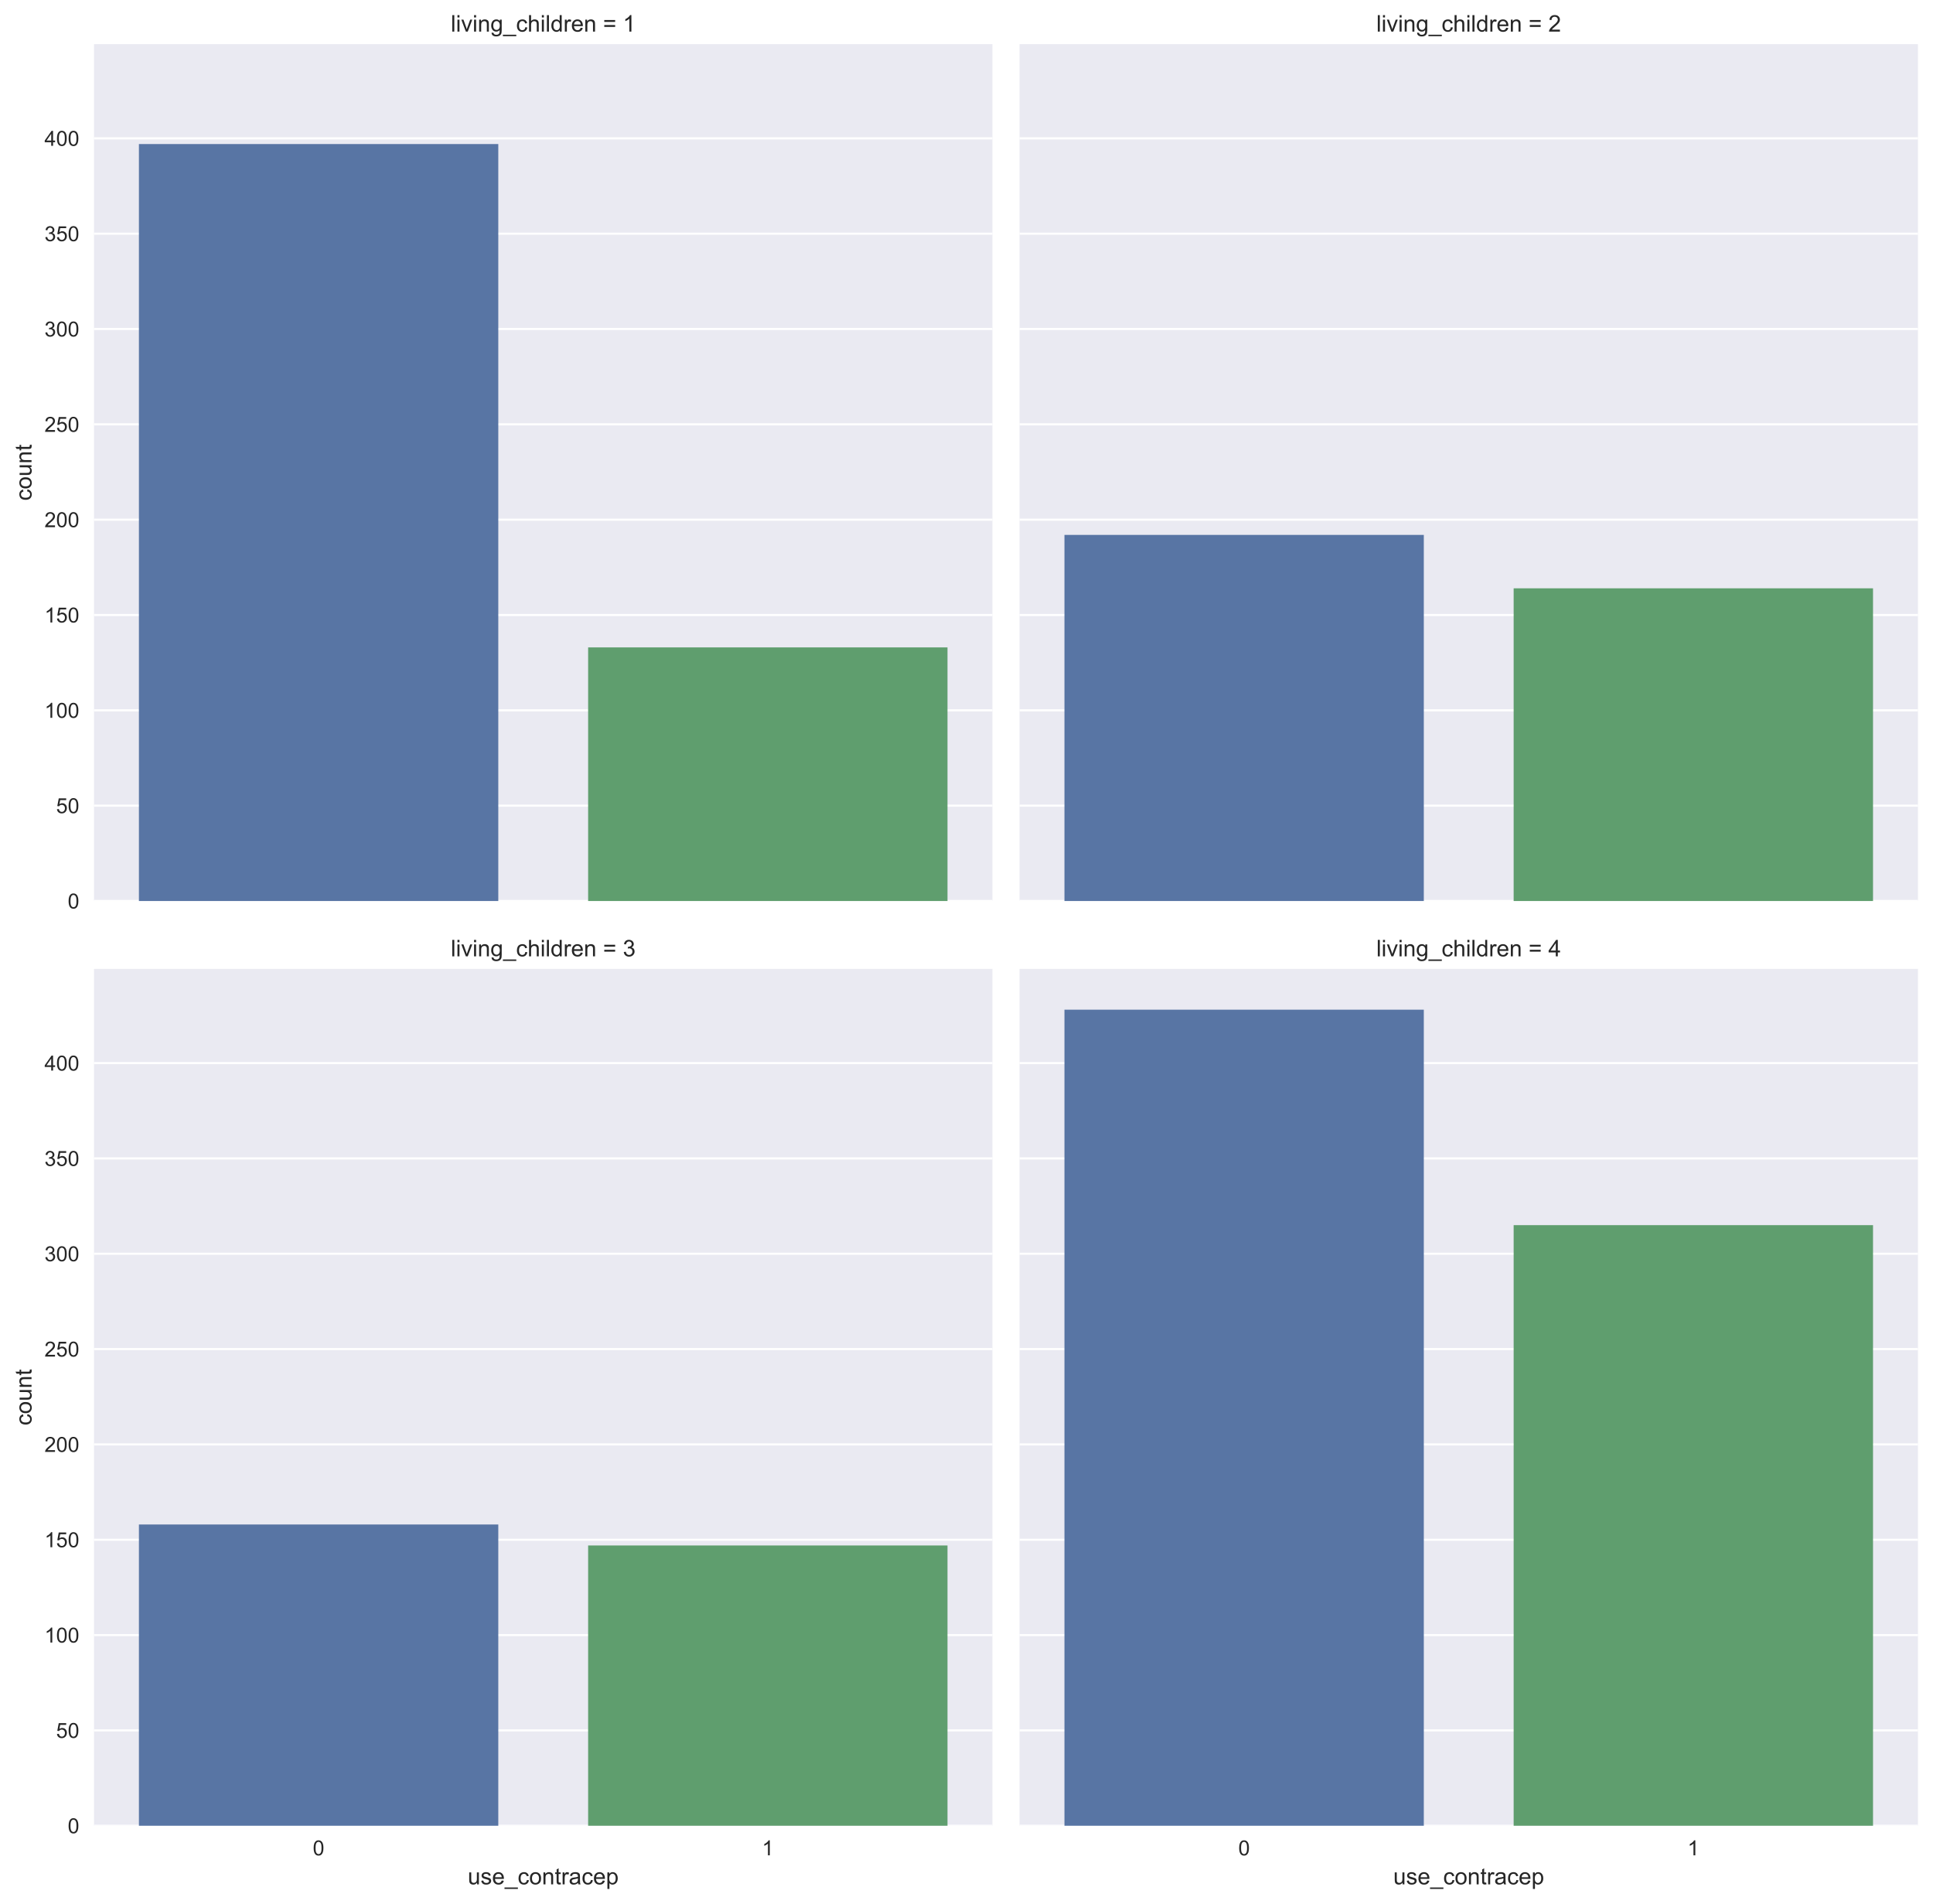 <?xml version="1.0" encoding="utf-8" standalone="no"?>
<!DOCTYPE svg PUBLIC "-//W3C//DTD SVG 1.1//EN"
  "http://www.w3.org/Graphics/SVG/1.1/DTD/svg11.dtd">
<!-- Created with matplotlib (http://matplotlib.org/) -->
<svg height="910.145pt" version="1.1" viewBox="0 0 924.198 910.145" width="924.198pt" xmlns="http://www.w3.org/2000/svg" xmlns:xlink="http://www.w3.org/1999/xlink">
 <defs>
  <style type="text/css">
*{stroke-linecap:butt;stroke-linejoin:round;}
  </style>
 </defs>
 <g id="figure_1">
  <g id="patch_1">
   <path d="M 0 910.145 
L 924.198 910.145 
L 924.198 0 
L 0 0 
z
" style="fill:#ffffff;"/>
  </g>
  <g id="axes_1">
   <g id="patch_2">
    <path d="M 44.943 430.693 
L 474.49 430.693 
L 474.49 21.106 
L 44.943 21.106 
z
" style="fill:#eaeaf2;"/>
   </g>
   <g id="matplotlib.axis_1">
    <g id="xtick_1">
     <g id="line2d_1"/>
    </g>
    <g id="xtick_2">
     <g id="line2d_2"/>
    </g>
   </g>
   <g id="matplotlib.axis_2">
    <g id="ytick_1">
     <g id="line2d_3">
      <path clip-path="url(#p814181c1e2)" d="M 44.943 430.693 
L 474.49 430.693 
" style="fill:none;stroke:#ffffff;stroke-linecap:round;"/>
     </g>
     <g id="line2d_4"/>
     <g id="text_1">
      <!-- 0 -->
      <defs>
       <path d="M 4.156 35.297 
Q 4.156 48 6.766 55.734 
Q 9.375 63.484 14.516 67.672 
Q 19.672 71.875 27.484 71.875 
Q 33.25 71.875 37.594 69.547 
Q 41.938 67.234 44.766 62.859 
Q 47.609 58.5 49.219 52.219 
Q 50.828 45.953 50.828 35.297 
Q 50.828 22.703 48.234 14.969 
Q 45.656 7.234 40.5 3 
Q 35.359 -1.219 27.484 -1.219 
Q 17.141 -1.219 11.234 6.203 
Q 4.156 15.141 4.156 35.297 
z
M 13.188 35.297 
Q 13.188 17.672 17.312 11.828 
Q 21.438 6 27.484 6 
Q 33.547 6 37.672 11.859 
Q 41.797 17.719 41.797 35.297 
Q 41.797 52.984 37.672 58.781 
Q 33.547 64.594 27.391 64.594 
Q 21.344 64.594 17.719 59.469 
Q 13.188 52.938 13.188 35.297 
z
" id="ArialMT-30"/>
      </defs>
      <g style="fill:#262626;" transform="translate(32.382 434.272)scale(0.1 -0.1)">
       <use xlink:href="#ArialMT-30"/>
      </g>
     </g>
    </g>
    <g id="ytick_2">
     <g id="line2d_5">
      <path clip-path="url(#p814181c1e2)" d="M 44.943 385.122 
L 474.49 385.122 
" style="fill:none;stroke:#ffffff;stroke-linecap:round;"/>
     </g>
     <g id="line2d_6"/>
     <g id="text_2">
      <!-- 50 -->
      <defs>
       <path d="M 4.156 18.75 
L 13.375 19.531 
Q 14.406 12.797 18.141 9.391 
Q 21.875 6 27.156 6 
Q 33.5 6 37.891 10.781 
Q 42.281 15.578 42.281 23.484 
Q 42.281 31 38.062 35.344 
Q 33.844 39.703 27 39.703 
Q 22.75 39.703 19.328 37.766 
Q 15.922 35.844 13.969 32.766 
L 5.719 33.844 
L 12.641 70.609 
L 48.25 70.609 
L 48.25 62.203 
L 19.672 62.203 
L 15.828 42.969 
Q 22.266 47.469 29.344 47.469 
Q 38.719 47.469 45.156 40.969 
Q 51.609 34.469 51.609 24.266 
Q 51.609 14.547 45.953 7.469 
Q 39.062 -1.219 27.156 -1.219 
Q 17.391 -1.219 11.203 4.25 
Q 5.031 9.719 4.156 18.75 
z
" id="ArialMT-35"/>
      </defs>
      <g style="fill:#262626;" transform="translate(26.821 388.701)scale(0.1 -0.1)">
       <use xlink:href="#ArialMT-35"/>
       <use x="55.615" xlink:href="#ArialMT-30"/>
      </g>
     </g>
    </g>
    <g id="ytick_3">
     <g id="line2d_7">
      <path clip-path="url(#p814181c1e2)" d="M 44.943 339.552 
L 474.49 339.552 
" style="fill:none;stroke:#ffffff;stroke-linecap:round;"/>
     </g>
     <g id="line2d_8"/>
     <g id="text_3">
      <!-- 100 -->
      <defs>
       <path d="M 37.25 0 
L 28.469 0 
L 28.469 56 
Q 25.297 52.984 20.141 49.953 
Q 14.984 46.922 10.891 45.406 
L 10.891 53.906 
Q 18.266 57.375 23.781 62.297 
Q 29.297 67.234 31.594 71.875 
L 37.25 71.875 
z
" id="ArialMT-31"/>
      </defs>
      <g style="fill:#262626;" transform="translate(21.26 343.131)scale(0.1 -0.1)">
       <use xlink:href="#ArialMT-31"/>
       <use x="55.615" xlink:href="#ArialMT-30"/>
       <use x="111.23" xlink:href="#ArialMT-30"/>
      </g>
     </g>
    </g>
    <g id="ytick_4">
     <g id="line2d_9">
      <path clip-path="url(#p814181c1e2)" d="M 44.943 293.982 
L 474.49 293.982 
" style="fill:none;stroke:#ffffff;stroke-linecap:round;"/>
     </g>
     <g id="line2d_10"/>
     <g id="text_4">
      <!-- 150 -->
      <g style="fill:#262626;" transform="translate(21.26 297.561)scale(0.1 -0.1)">
       <use xlink:href="#ArialMT-31"/>
       <use x="55.615" xlink:href="#ArialMT-35"/>
       <use x="111.23" xlink:href="#ArialMT-30"/>
      </g>
     </g>
    </g>
    <g id="ytick_5">
     <g id="line2d_11">
      <path clip-path="url(#p814181c1e2)" d="M 44.943 248.411 
L 474.49 248.411 
" style="fill:none;stroke:#ffffff;stroke-linecap:round;"/>
     </g>
     <g id="line2d_12"/>
     <g id="text_5">
      <!-- 200 -->
      <defs>
       <path d="M 50.344 8.453 
L 50.344 0 
L 3.031 0 
Q 2.938 3.172 4.047 6.109 
Q 5.859 10.938 9.828 15.625 
Q 13.812 20.312 21.344 26.469 
Q 33.016 36.031 37.109 41.625 
Q 41.219 47.219 41.219 52.203 
Q 41.219 57.422 37.469 61 
Q 33.734 64.594 27.734 64.594 
Q 21.391 64.594 17.578 60.781 
Q 13.766 56.984 13.719 50.25 
L 4.688 51.172 
Q 5.609 61.281 11.656 66.578 
Q 17.719 71.875 27.938 71.875 
Q 38.234 71.875 44.234 66.156 
Q 50.25 60.453 50.25 52 
Q 50.25 47.703 48.484 43.547 
Q 46.734 39.406 42.656 34.812 
Q 38.578 30.219 29.109 22.219 
Q 21.188 15.578 18.938 13.203 
Q 16.703 10.844 15.234 8.453 
z
" id="ArialMT-32"/>
      </defs>
      <g style="fill:#262626;" transform="translate(21.26 251.99)scale(0.1 -0.1)">
       <use xlink:href="#ArialMT-32"/>
       <use x="55.615" xlink:href="#ArialMT-30"/>
       <use x="111.23" xlink:href="#ArialMT-30"/>
      </g>
     </g>
    </g>
    <g id="ytick_6">
     <g id="line2d_13">
      <path clip-path="url(#p814181c1e2)" d="M 44.943 202.841 
L 474.49 202.841 
" style="fill:none;stroke:#ffffff;stroke-linecap:round;"/>
     </g>
     <g id="line2d_14"/>
     <g id="text_6">
      <!-- 250 -->
      <g style="fill:#262626;" transform="translate(21.26 206.42)scale(0.1 -0.1)">
       <use xlink:href="#ArialMT-32"/>
       <use x="55.615" xlink:href="#ArialMT-35"/>
       <use x="111.23" xlink:href="#ArialMT-30"/>
      </g>
     </g>
    </g>
    <g id="ytick_7">
     <g id="line2d_15">
      <path clip-path="url(#p814181c1e2)" d="M 44.943 157.271 
L 474.49 157.271 
" style="fill:none;stroke:#ffffff;stroke-linecap:round;"/>
     </g>
     <g id="line2d_16"/>
     <g id="text_7">
      <!-- 300 -->
      <defs>
       <path d="M 4.203 18.891 
L 12.984 20.062 
Q 14.5 12.594 18.141 9.297 
Q 21.781 6 27 6 
Q 33.203 6 37.469 10.297 
Q 41.75 14.594 41.75 20.953 
Q 41.75 27 37.797 30.922 
Q 33.844 34.859 27.734 34.859 
Q 25.25 34.859 21.531 33.891 
L 22.516 41.609 
Q 23.391 41.5 23.922 41.5 
Q 29.547 41.5 34.031 44.422 
Q 38.531 47.359 38.531 53.469 
Q 38.531 58.297 35.25 61.469 
Q 31.984 64.656 26.812 64.656 
Q 21.688 64.656 18.266 61.422 
Q 14.844 58.203 13.875 51.766 
L 5.078 53.328 
Q 6.688 62.156 12.391 67.016 
Q 18.109 71.875 26.609 71.875 
Q 32.469 71.875 37.391 69.359 
Q 42.328 66.844 44.938 62.5 
Q 47.562 58.156 47.562 53.266 
Q 47.562 48.641 45.062 44.828 
Q 42.578 41.016 37.703 38.766 
Q 44.047 37.312 47.562 32.688 
Q 51.078 28.078 51.078 21.141 
Q 51.078 11.766 44.234 5.25 
Q 37.406 -1.266 26.953 -1.266 
Q 17.531 -1.266 11.297 4.344 
Q 5.078 9.969 4.203 18.891 
z
" id="ArialMT-33"/>
      </defs>
      <g style="fill:#262626;" transform="translate(21.26 160.849)scale(0.1 -0.1)">
       <use xlink:href="#ArialMT-33"/>
       <use x="55.615" xlink:href="#ArialMT-30"/>
       <use x="111.23" xlink:href="#ArialMT-30"/>
      </g>
     </g>
    </g>
    <g id="ytick_8">
     <g id="line2d_17">
      <path clip-path="url(#p814181c1e2)" d="M 44.943 111.7 
L 474.49 111.7 
" style="fill:none;stroke:#ffffff;stroke-linecap:round;"/>
     </g>
     <g id="line2d_18"/>
     <g id="text_8">
      <!-- 350 -->
      <g style="fill:#262626;" transform="translate(21.26 115.279)scale(0.1 -0.1)">
       <use xlink:href="#ArialMT-33"/>
       <use x="55.615" xlink:href="#ArialMT-35"/>
       <use x="111.23" xlink:href="#ArialMT-30"/>
      </g>
     </g>
    </g>
    <g id="ytick_9">
     <g id="line2d_19">
      <path clip-path="url(#p814181c1e2)" d="M 44.943 66.13 
L 474.49 66.13 
" style="fill:none;stroke:#ffffff;stroke-linecap:round;"/>
     </g>
     <g id="line2d_20"/>
     <g id="text_9">
      <!-- 400 -->
      <defs>
       <path d="M 32.328 0 
L 32.328 17.141 
L 1.266 17.141 
L 1.266 25.203 
L 33.938 71.578 
L 41.109 71.578 
L 41.109 25.203 
L 50.781 25.203 
L 50.781 17.141 
L 41.109 17.141 
L 41.109 0 
z
M 32.328 25.203 
L 32.328 57.469 
L 9.906 25.203 
z
" id="ArialMT-34"/>
      </defs>
      <g style="fill:#262626;" transform="translate(21.26 69.709)scale(0.1 -0.1)">
       <use xlink:href="#ArialMT-34"/>
       <use x="55.615" xlink:href="#ArialMT-30"/>
       <use x="111.23" xlink:href="#ArialMT-30"/>
      </g>
     </g>
    </g>
    <g id="text_10">
     <!-- count -->
     <defs>
      <path d="M 40.438 19 
L 49.078 17.875 
Q 47.656 8.938 41.812 3.875 
Q 35.984 -1.172 27.484 -1.172 
Q 16.844 -1.172 10.375 5.781 
Q 3.906 12.75 3.906 25.734 
Q 3.906 34.125 6.688 40.422 
Q 9.469 46.734 15.156 49.875 
Q 20.844 53.031 27.547 53.031 
Q 35.984 53.031 41.359 48.75 
Q 46.734 44.484 48.25 36.625 
L 39.703 35.297 
Q 38.484 40.531 35.375 43.156 
Q 32.281 45.797 27.875 45.797 
Q 21.234 45.797 17.078 41.031 
Q 12.938 36.281 12.938 25.984 
Q 12.938 15.531 16.938 10.797 
Q 20.953 6.062 27.391 6.062 
Q 32.562 6.062 36.031 9.234 
Q 39.5 12.406 40.438 19 
z
" id="ArialMT-63"/>
      <path d="M 3.328 25.922 
Q 3.328 40.328 11.328 47.266 
Q 18.016 53.031 27.641 53.031 
Q 38.328 53.031 45.109 46.016 
Q 51.906 39.016 51.906 26.656 
Q 51.906 16.656 48.906 10.906 
Q 45.906 5.172 40.156 2 
Q 34.422 -1.172 27.641 -1.172 
Q 16.75 -1.172 10.031 5.812 
Q 3.328 12.797 3.328 25.922 
z
M 12.359 25.922 
Q 12.359 15.969 16.703 11.016 
Q 21.047 6.062 27.641 6.062 
Q 34.188 6.062 38.531 11.031 
Q 42.875 16.016 42.875 26.219 
Q 42.875 35.844 38.5 40.797 
Q 34.125 45.75 27.641 45.75 
Q 21.047 45.75 16.703 40.812 
Q 12.359 35.891 12.359 25.922 
z
" id="ArialMT-6f"/>
      <path d="M 40.578 0 
L 40.578 7.625 
Q 34.516 -1.172 24.125 -1.172 
Q 19.531 -1.172 15.547 0.578 
Q 11.578 2.344 9.641 5 
Q 7.719 7.672 6.938 11.531 
Q 6.391 14.109 6.391 19.734 
L 6.391 51.859 
L 15.188 51.859 
L 15.188 23.094 
Q 15.188 16.219 15.719 13.812 
Q 16.547 10.359 19.234 8.375 
Q 21.922 6.391 25.875 6.391 
Q 29.828 6.391 33.297 8.422 
Q 36.766 10.453 38.203 13.938 
Q 39.656 17.438 39.656 24.078 
L 39.656 51.859 
L 48.438 51.859 
L 48.438 0 
z
" id="ArialMT-75"/>
      <path d="M 6.594 0 
L 6.594 51.859 
L 14.5 51.859 
L 14.5 44.484 
Q 20.219 53.031 31 53.031 
Q 35.688 53.031 39.625 51.344 
Q 43.562 49.656 45.516 46.922 
Q 47.469 44.188 48.25 40.438 
Q 48.734 37.984 48.734 31.891 
L 48.734 0 
L 39.938 0 
L 39.938 31.547 
Q 39.938 36.922 38.906 39.578 
Q 37.891 42.234 35.281 43.812 
Q 32.672 45.406 29.156 45.406 
Q 23.531 45.406 19.453 41.844 
Q 15.375 38.281 15.375 28.328 
L 15.375 0 
z
" id="ArialMT-6e"/>
      <path d="M 25.781 7.859 
L 27.047 0.094 
Q 23.344 -0.688 20.406 -0.688 
Q 15.625 -0.688 12.984 0.828 
Q 10.359 2.344 9.281 4.812 
Q 8.203 7.281 8.203 15.188 
L 8.203 45.016 
L 1.766 45.016 
L 1.766 51.859 
L 8.203 51.859 
L 8.203 64.703 
L 16.938 69.969 
L 16.938 51.859 
L 25.781 51.859 
L 25.781 45.016 
L 16.938 45.016 
L 16.938 14.703 
Q 16.938 10.938 17.406 9.859 
Q 17.875 8.797 18.922 8.156 
Q 19.969 7.516 21.922 7.516 
Q 23.391 7.516 25.781 7.859 
z
" id="ArialMT-74"/>
     </defs>
     <g style="fill:#262626;" transform="translate(15.074 239.353)rotate(-90)scale(0.11 -0.11)">
      <use xlink:href="#ArialMT-63"/>
      <use x="50" xlink:href="#ArialMT-6f"/>
      <use x="105.615" xlink:href="#ArialMT-75"/>
      <use x="161.23" xlink:href="#ArialMT-6e"/>
      <use x="216.846" xlink:href="#ArialMT-74"/>
     </g>
    </g>
   </g>
   <g id="patch_3">
    <path clip-path="url(#p814181c1e2)" d="M 66.42 430.693 
L 238.239 430.693 
L 238.239 68.864 
L 66.42 68.864 
z
" style="fill:#5875a4;"/>
   </g>
   <g id="patch_4">
    <path clip-path="url(#p814181c1e2)" d="M 281.194 430.693 
L 453.013 430.693 
L 453.013 309.476 
L 281.194 309.476 
z
" style="fill:#5f9e6e;"/>
   </g>
   <g id="patch_5">
    <path d="M 44.943 430.693 
L 44.943 21.106 
" style="fill:none;"/>
   </g>
   <g id="patch_6">
    <path d="M 44.943 430.693 
L 474.49 430.693 
" style="fill:none;"/>
   </g>
   <g id="text_11">
    <!-- living_children = 1 -->
    <defs>
     <path d="M 6.391 0 
L 6.391 71.578 
L 15.188 71.578 
L 15.188 0 
z
" id="ArialMT-6c"/>
     <path d="M 6.641 61.469 
L 6.641 71.578 
L 15.438 71.578 
L 15.438 61.469 
z
M 6.641 0 
L 6.641 51.859 
L 15.438 51.859 
L 15.438 0 
z
" id="ArialMT-69"/>
     <path d="M 21 0 
L 1.266 51.859 
L 10.547 51.859 
L 21.688 20.797 
Q 23.484 15.766 25 10.359 
Q 26.172 14.453 28.266 20.219 
L 39.797 51.859 
L 48.828 51.859 
L 29.203 0 
z
" id="ArialMT-76"/>
     <path d="M 4.984 -4.297 
L 13.531 -5.562 
Q 14.062 -9.516 16.5 -11.328 
Q 19.781 -13.766 25.438 -13.766 
Q 31.547 -13.766 34.859 -11.328 
Q 38.188 -8.891 39.359 -4.5 
Q 40.047 -1.812 39.984 6.781 
Q 34.234 0 25.641 0 
Q 14.938 0 9.078 7.719 
Q 3.219 15.438 3.219 26.219 
Q 3.219 33.641 5.906 39.906 
Q 8.594 46.188 13.688 49.609 
Q 18.797 53.031 25.688 53.031 
Q 34.859 53.031 40.828 45.609 
L 40.828 51.859 
L 48.922 51.859 
L 48.922 7.031 
Q 48.922 -5.078 46.453 -10.125 
Q 44 -15.188 38.641 -18.109 
Q 33.297 -21.047 25.484 -21.047 
Q 16.219 -21.047 10.5 -16.875 
Q 4.781 -12.703 4.984 -4.297 
z
M 12.25 26.859 
Q 12.25 16.656 16.297 11.969 
Q 20.359 7.281 26.469 7.281 
Q 32.516 7.281 36.609 11.938 
Q 40.719 16.609 40.719 26.562 
Q 40.719 36.078 36.5 40.906 
Q 32.281 45.75 26.312 45.75 
Q 20.453 45.75 16.344 40.984 
Q 12.25 36.234 12.25 26.859 
z
" id="ArialMT-67"/>
     <path d="M -1.516 -19.875 
L -1.516 -13.531 
L 56.734 -13.531 
L 56.734 -19.875 
z
" id="ArialMT-5f"/>
     <path d="M 6.594 0 
L 6.594 71.578 
L 15.375 71.578 
L 15.375 45.906 
Q 21.531 53.031 30.906 53.031 
Q 36.672 53.031 40.922 50.75 
Q 45.172 48.484 47 44.484 
Q 48.828 40.484 48.828 32.859 
L 48.828 0 
L 40.047 0 
L 40.047 32.859 
Q 40.047 39.453 37.188 42.453 
Q 34.328 45.453 29.109 45.453 
Q 25.203 45.453 21.75 43.422 
Q 18.312 41.406 16.844 37.938 
Q 15.375 34.469 15.375 28.375 
L 15.375 0 
z
" id="ArialMT-68"/>
     <path d="M 40.234 0 
L 40.234 6.547 
Q 35.297 -1.172 25.734 -1.172 
Q 19.531 -1.172 14.328 2.25 
Q 9.125 5.672 6.266 11.797 
Q 3.422 17.922 3.422 25.875 
Q 3.422 33.641 6 39.969 
Q 8.594 46.297 13.766 49.656 
Q 18.953 53.031 25.344 53.031 
Q 30.031 53.031 33.688 51.047 
Q 37.359 49.078 39.656 45.906 
L 39.656 71.578 
L 48.391 71.578 
L 48.391 0 
z
M 12.453 25.875 
Q 12.453 15.922 16.641 10.984 
Q 20.844 6.062 26.562 6.062 
Q 32.328 6.062 36.344 10.766 
Q 40.375 15.484 40.375 25.141 
Q 40.375 35.797 36.266 40.766 
Q 32.172 45.75 26.172 45.75 
Q 20.312 45.75 16.375 40.969 
Q 12.453 36.188 12.453 25.875 
z
" id="ArialMT-64"/>
     <path d="M 6.5 0 
L 6.5 51.859 
L 14.406 51.859 
L 14.406 44 
Q 17.438 49.516 20 51.266 
Q 22.562 53.031 25.641 53.031 
Q 30.078 53.031 34.672 50.203 
L 31.641 42.047 
Q 28.422 43.953 25.203 43.953 
Q 22.312 43.953 20.016 42.219 
Q 17.719 40.484 16.75 37.406 
Q 15.281 32.719 15.281 27.156 
L 15.281 0 
z
" id="ArialMT-72"/>
     <path d="M 42.094 16.703 
L 51.172 15.578 
Q 49.031 7.625 43.219 3.219 
Q 37.406 -1.172 28.375 -1.172 
Q 17 -1.172 10.328 5.828 
Q 3.656 12.844 3.656 25.484 
Q 3.656 38.578 10.391 45.797 
Q 17.141 53.031 27.875 53.031 
Q 38.281 53.031 44.875 45.953 
Q 51.469 38.875 51.469 26.031 
Q 51.469 25.25 51.422 23.688 
L 12.75 23.688 
Q 13.234 15.141 17.578 10.594 
Q 21.922 6.062 28.422 6.062 
Q 33.25 6.062 36.672 8.594 
Q 40.094 11.141 42.094 16.703 
z
M 13.234 30.906 
L 42.188 30.906 
Q 41.609 37.453 38.875 40.719 
Q 34.672 45.797 27.984 45.797 
Q 21.922 45.797 17.797 41.75 
Q 13.672 37.703 13.234 30.906 
z
" id="ArialMT-65"/>
     <path id="ArialMT-20"/>
     <path d="M 52.828 42.094 
L 5.562 42.094 
L 5.562 50.297 
L 52.828 50.297 
z
M 52.828 20.359 
L 5.562 20.359 
L 5.562 28.562 
L 52.828 28.562 
z
" id="ArialMT-3d"/>
    </defs>
    <g style="fill:#262626;" transform="translate(215.539 15.106)scale(0.11 -0.11)">
     <use xlink:href="#ArialMT-6c"/>
     <use x="22.217" xlink:href="#ArialMT-69"/>
     <use x="44.434" xlink:href="#ArialMT-76"/>
     <use x="94.434" xlink:href="#ArialMT-69"/>
     <use x="116.65" xlink:href="#ArialMT-6e"/>
     <use x="172.266" xlink:href="#ArialMT-67"/>
     <use x="227.881" xlink:href="#ArialMT-5f"/>
     <use x="283.496" xlink:href="#ArialMT-63"/>
     <use x="333.496" xlink:href="#ArialMT-68"/>
     <use x="389.111" xlink:href="#ArialMT-69"/>
     <use x="411.328" xlink:href="#ArialMT-6c"/>
     <use x="433.545" xlink:href="#ArialMT-64"/>
     <use x="489.16" xlink:href="#ArialMT-72"/>
     <use x="522.461" xlink:href="#ArialMT-65"/>
     <use x="578.076" xlink:href="#ArialMT-6e"/>
     <use x="633.691" xlink:href="#ArialMT-20"/>
     <use x="661.475" xlink:href="#ArialMT-3d"/>
     <use x="719.873" xlink:href="#ArialMT-20"/>
     <use x="747.656" xlink:href="#ArialMT-31"/>
    </g>
   </g>
  </g>
  <g id="axes_2">
   <g id="patch_7">
    <path d="M 487.45 430.693 
L 916.998 430.693 
L 916.998 21.106 
L 487.45 21.106 
z
" style="fill:#eaeaf2;"/>
   </g>
   <g id="matplotlib.axis_3">
    <g id="xtick_3">
     <g id="line2d_21"/>
    </g>
    <g id="xtick_4">
     <g id="line2d_22"/>
    </g>
   </g>
   <g id="matplotlib.axis_4">
    <g id="ytick_10">
     <g id="line2d_23">
      <path clip-path="url(#p6ac61d897b)" d="M 487.45 430.693 
L 916.998 430.693 
" style="fill:none;stroke:#ffffff;stroke-linecap:round;"/>
     </g>
     <g id="line2d_24"/>
    </g>
    <g id="ytick_11">
     <g id="line2d_25">
      <path clip-path="url(#p6ac61d897b)" d="M 487.45 385.122 
L 916.998 385.122 
" style="fill:none;stroke:#ffffff;stroke-linecap:round;"/>
     </g>
     <g id="line2d_26"/>
    </g>
    <g id="ytick_12">
     <g id="line2d_27">
      <path clip-path="url(#p6ac61d897b)" d="M 487.45 339.552 
L 916.998 339.552 
" style="fill:none;stroke:#ffffff;stroke-linecap:round;"/>
     </g>
     <g id="line2d_28"/>
    </g>
    <g id="ytick_13">
     <g id="line2d_29">
      <path clip-path="url(#p6ac61d897b)" d="M 487.45 293.982 
L 916.998 293.982 
" style="fill:none;stroke:#ffffff;stroke-linecap:round;"/>
     </g>
     <g id="line2d_30"/>
    </g>
    <g id="ytick_14">
     <g id="line2d_31">
      <path clip-path="url(#p6ac61d897b)" d="M 487.45 248.411 
L 916.998 248.411 
" style="fill:none;stroke:#ffffff;stroke-linecap:round;"/>
     </g>
     <g id="line2d_32"/>
    </g>
    <g id="ytick_15">
     <g id="line2d_33">
      <path clip-path="url(#p6ac61d897b)" d="M 487.45 202.841 
L 916.998 202.841 
" style="fill:none;stroke:#ffffff;stroke-linecap:round;"/>
     </g>
     <g id="line2d_34"/>
    </g>
    <g id="ytick_16">
     <g id="line2d_35">
      <path clip-path="url(#p6ac61d897b)" d="M 487.45 157.271 
L 916.998 157.271 
" style="fill:none;stroke:#ffffff;stroke-linecap:round;"/>
     </g>
     <g id="line2d_36"/>
    </g>
    <g id="ytick_17">
     <g id="line2d_37">
      <path clip-path="url(#p6ac61d897b)" d="M 487.45 111.7 
L 916.998 111.7 
" style="fill:none;stroke:#ffffff;stroke-linecap:round;"/>
     </g>
     <g id="line2d_38"/>
    </g>
    <g id="ytick_18">
     <g id="line2d_39">
      <path clip-path="url(#p6ac61d897b)" d="M 487.45 66.13 
L 916.998 66.13 
" style="fill:none;stroke:#ffffff;stroke-linecap:round;"/>
     </g>
     <g id="line2d_40"/>
    </g>
   </g>
   <g id="patch_8">
    <path clip-path="url(#p6ac61d897b)" d="M 508.928 430.693 
L 680.747 430.693 
L 680.747 255.703 
L 508.928 255.703 
z
" style="fill:#5875a4;"/>
   </g>
   <g id="patch_9">
    <path clip-path="url(#p6ac61d897b)" d="M 723.701 430.693 
L 895.52 430.693 
L 895.52 281.222 
L 723.701 281.222 
z
" style="fill:#5f9e6e;"/>
   </g>
   <g id="patch_10">
    <path d="M 487.45 430.693 
L 487.45 21.106 
" style="fill:none;"/>
   </g>
   <g id="patch_11">
    <path d="M 487.45 430.693 
L 916.998 430.693 
" style="fill:none;"/>
   </g>
   <g id="text_12">
    <!-- living_children = 2 -->
    <g style="fill:#262626;" transform="translate(658.046 15.106)scale(0.11 -0.11)">
     <use xlink:href="#ArialMT-6c"/>
     <use x="22.217" xlink:href="#ArialMT-69"/>
     <use x="44.434" xlink:href="#ArialMT-76"/>
     <use x="94.434" xlink:href="#ArialMT-69"/>
     <use x="116.65" xlink:href="#ArialMT-6e"/>
     <use x="172.266" xlink:href="#ArialMT-67"/>
     <use x="227.881" xlink:href="#ArialMT-5f"/>
     <use x="283.496" xlink:href="#ArialMT-63"/>
     <use x="333.496" xlink:href="#ArialMT-68"/>
     <use x="389.111" xlink:href="#ArialMT-69"/>
     <use x="411.328" xlink:href="#ArialMT-6c"/>
     <use x="433.545" xlink:href="#ArialMT-64"/>
     <use x="489.16" xlink:href="#ArialMT-72"/>
     <use x="522.461" xlink:href="#ArialMT-65"/>
     <use x="578.076" xlink:href="#ArialMT-6e"/>
     <use x="633.691" xlink:href="#ArialMT-20"/>
     <use x="661.475" xlink:href="#ArialMT-3d"/>
     <use x="719.873" xlink:href="#ArialMT-20"/>
     <use x="747.656" xlink:href="#ArialMT-32"/>
    </g>
   </g>
  </g>
  <g id="axes_3">
   <g id="patch_12">
    <path d="M 44.943 872.739 
L 474.49 872.739 
L 474.49 463.153 
L 44.943 463.153 
z
" style="fill:#eaeaf2;"/>
   </g>
   <g id="matplotlib.axis_5">
    <g id="xtick_5">
     <g id="line2d_41"/>
     <g id="text_13">
      <!-- 0 -->
      <g style="fill:#262626;" transform="translate(149.549 886.897)scale(0.1 -0.1)">
       <use xlink:href="#ArialMT-30"/>
      </g>
     </g>
    </g>
    <g id="xtick_6">
     <g id="line2d_42"/>
     <g id="text_14">
      <!-- 1 -->
      <g style="fill:#262626;" transform="translate(364.323 886.897)scale(0.1 -0.1)">
       <use xlink:href="#ArialMT-31"/>
      </g>
     </g>
    </g>
    <g id="text_15">
     <!-- use_contracep -->
     <defs>
      <path d="M 3.078 15.484 
L 11.766 16.844 
Q 12.5 11.625 15.844 8.844 
Q 19.188 6.062 25.203 6.062 
Q 31.25 6.062 34.172 8.516 
Q 37.109 10.984 37.109 14.312 
Q 37.109 17.281 34.516 19 
Q 32.719 20.172 25.531 21.969 
Q 15.875 24.422 12.141 26.203 
Q 8.406 27.984 6.469 31.125 
Q 4.547 34.281 4.547 38.094 
Q 4.547 41.547 6.125 44.5 
Q 7.719 47.469 10.453 49.422 
Q 12.5 50.922 16.031 51.969 
Q 19.578 53.031 23.641 53.031 
Q 29.734 53.031 34.344 51.266 
Q 38.969 49.516 41.156 46.5 
Q 43.359 43.5 44.188 38.484 
L 35.594 37.312 
Q 35.016 41.312 32.203 43.547 
Q 29.391 45.797 24.266 45.797 
Q 18.219 45.797 15.625 43.797 
Q 13.031 41.797 13.031 39.109 
Q 13.031 37.406 14.109 36.031 
Q 15.188 34.625 17.484 33.688 
Q 18.797 33.203 25.25 31.453 
Q 34.578 28.953 38.25 27.359 
Q 41.938 25.781 44.031 22.75 
Q 46.141 19.734 46.141 15.234 
Q 46.141 10.844 43.578 6.953 
Q 41.016 3.078 36.172 0.953 
Q 31.344 -1.172 25.25 -1.172 
Q 15.141 -1.172 9.844 3.031 
Q 4.547 7.234 3.078 15.484 
z
" id="ArialMT-73"/>
      <path d="M 40.438 6.391 
Q 35.547 2.25 31.031 0.531 
Q 26.516 -1.172 21.344 -1.172 
Q 12.797 -1.172 8.203 3 
Q 3.609 7.172 3.609 13.672 
Q 3.609 17.484 5.344 20.625 
Q 7.078 23.781 9.891 25.688 
Q 12.703 27.594 16.219 28.562 
Q 18.797 29.25 24.031 29.891 
Q 34.672 31.156 39.703 32.906 
Q 39.75 34.719 39.75 35.203 
Q 39.75 40.578 37.25 42.781 
Q 33.891 45.75 27.25 45.75 
Q 21.047 45.75 18.094 43.578 
Q 15.141 41.406 13.719 35.891 
L 5.125 37.062 
Q 6.297 42.578 8.984 45.969 
Q 11.672 49.359 16.75 51.188 
Q 21.828 53.031 28.516 53.031 
Q 35.156 53.031 39.297 51.469 
Q 43.453 49.906 45.406 47.531 
Q 47.359 45.172 48.141 41.547 
Q 48.578 39.312 48.578 33.453 
L 48.578 21.734 
Q 48.578 9.469 49.141 6.219 
Q 49.703 2.984 51.375 0 
L 42.188 0 
Q 40.828 2.734 40.438 6.391 
z
M 39.703 26.031 
Q 34.906 24.078 25.344 22.703 
Q 19.922 21.922 17.672 20.938 
Q 15.438 19.969 14.203 18.094 
Q 12.984 16.219 12.984 13.922 
Q 12.984 10.406 15.641 8.062 
Q 18.312 5.719 23.438 5.719 
Q 28.516 5.719 32.469 7.938 
Q 36.422 10.156 38.281 14.016 
Q 39.703 17 39.703 22.797 
z
" id="ArialMT-61"/>
      <path d="M 6.594 -19.875 
L 6.594 51.859 
L 14.594 51.859 
L 14.594 45.125 
Q 17.438 49.078 21 51.047 
Q 24.562 53.031 29.641 53.031 
Q 36.281 53.031 41.359 49.609 
Q 46.438 46.188 49.016 39.953 
Q 51.609 33.734 51.609 26.312 
Q 51.609 18.359 48.75 11.984 
Q 45.906 5.609 40.453 2.219 
Q 35.016 -1.172 29 -1.172 
Q 24.609 -1.172 21.109 0.688 
Q 17.625 2.547 15.375 5.375 
L 15.375 -19.875 
z
M 14.547 25.641 
Q 14.547 15.625 18.594 10.844 
Q 22.656 6.062 28.422 6.062 
Q 34.281 6.062 38.453 11.016 
Q 42.625 15.969 42.625 26.375 
Q 42.625 36.281 38.547 41.203 
Q 34.469 46.141 28.812 46.141 
Q 23.188 46.141 18.859 40.891 
Q 14.547 35.641 14.547 25.641 
z
" id="ArialMT-70"/>
     </defs>
     <g style="fill:#262626;" transform="translate(223.639 900.758)scale(0.11 -0.11)">
      <use xlink:href="#ArialMT-75"/>
      <use x="55.615" xlink:href="#ArialMT-73"/>
      <use x="105.615" xlink:href="#ArialMT-65"/>
      <use x="161.23" xlink:href="#ArialMT-5f"/>
      <use x="216.846" xlink:href="#ArialMT-63"/>
      <use x="266.846" xlink:href="#ArialMT-6f"/>
      <use x="322.461" xlink:href="#ArialMT-6e"/>
      <use x="378.076" xlink:href="#ArialMT-74"/>
      <use x="405.859" xlink:href="#ArialMT-72"/>
      <use x="439.16" xlink:href="#ArialMT-61"/>
      <use x="494.775" xlink:href="#ArialMT-63"/>
      <use x="544.775" xlink:href="#ArialMT-65"/>
      <use x="600.391" xlink:href="#ArialMT-70"/>
     </g>
    </g>
   </g>
   <g id="matplotlib.axis_6">
    <g id="ytick_19">
     <g id="line2d_43">
      <path clip-path="url(#pf1d803441c)" d="M 44.943 872.739 
L 474.49 872.739 
" style="fill:none;stroke:#ffffff;stroke-linecap:round;"/>
     </g>
     <g id="line2d_44"/>
     <g id="text_16">
      <!-- 0 -->
      <g style="fill:#262626;" transform="translate(32.382 876.318)scale(0.1 -0.1)">
       <use xlink:href="#ArialMT-30"/>
      </g>
     </g>
    </g>
    <g id="ytick_20">
     <g id="line2d_45">
      <path clip-path="url(#pf1d803441c)" d="M 44.943 827.169 
L 474.49 827.169 
" style="fill:none;stroke:#ffffff;stroke-linecap:round;"/>
     </g>
     <g id="line2d_46"/>
     <g id="text_17">
      <!-- 50 -->
      <g style="fill:#262626;" transform="translate(26.821 830.748)scale(0.1 -0.1)">
       <use xlink:href="#ArialMT-35"/>
       <use x="55.615" xlink:href="#ArialMT-30"/>
      </g>
     </g>
    </g>
    <g id="ytick_21">
     <g id="line2d_47">
      <path clip-path="url(#pf1d803441c)" d="M 44.943 781.599 
L 474.49 781.599 
" style="fill:none;stroke:#ffffff;stroke-linecap:round;"/>
     </g>
     <g id="line2d_48"/>
     <g id="text_18">
      <!-- 100 -->
      <g style="fill:#262626;" transform="translate(21.26 785.178)scale(0.1 -0.1)">
       <use xlink:href="#ArialMT-31"/>
       <use x="55.615" xlink:href="#ArialMT-30"/>
       <use x="111.23" xlink:href="#ArialMT-30"/>
      </g>
     </g>
    </g>
    <g id="ytick_22">
     <g id="line2d_49">
      <path clip-path="url(#pf1d803441c)" d="M 44.943 736.028 
L 474.49 736.028 
" style="fill:none;stroke:#ffffff;stroke-linecap:round;"/>
     </g>
     <g id="line2d_50"/>
     <g id="text_19">
      <!-- 150 -->
      <g style="fill:#262626;" transform="translate(21.26 739.607)scale(0.1 -0.1)">
       <use xlink:href="#ArialMT-31"/>
       <use x="55.615" xlink:href="#ArialMT-35"/>
       <use x="111.23" xlink:href="#ArialMT-30"/>
      </g>
     </g>
    </g>
    <g id="ytick_23">
     <g id="line2d_51">
      <path clip-path="url(#pf1d803441c)" d="M 44.943 690.458 
L 474.49 690.458 
" style="fill:none;stroke:#ffffff;stroke-linecap:round;"/>
     </g>
     <g id="line2d_52"/>
     <g id="text_20">
      <!-- 200 -->
      <g style="fill:#262626;" transform="translate(21.26 694.037)scale(0.1 -0.1)">
       <use xlink:href="#ArialMT-32"/>
       <use x="55.615" xlink:href="#ArialMT-30"/>
       <use x="111.23" xlink:href="#ArialMT-30"/>
      </g>
     </g>
    </g>
    <g id="ytick_24">
     <g id="line2d_53">
      <path clip-path="url(#pf1d803441c)" d="M 44.943 644.887 
L 474.49 644.887 
" style="fill:none;stroke:#ffffff;stroke-linecap:round;"/>
     </g>
     <g id="line2d_54"/>
     <g id="text_21">
      <!-- 250 -->
      <g style="fill:#262626;" transform="translate(21.26 648.466)scale(0.1 -0.1)">
       <use xlink:href="#ArialMT-32"/>
       <use x="55.615" xlink:href="#ArialMT-35"/>
       <use x="111.23" xlink:href="#ArialMT-30"/>
      </g>
     </g>
    </g>
    <g id="ytick_25">
     <g id="line2d_55">
      <path clip-path="url(#pf1d803441c)" d="M 44.943 599.317 
L 474.49 599.317 
" style="fill:none;stroke:#ffffff;stroke-linecap:round;"/>
     </g>
     <g id="line2d_56"/>
     <g id="text_22">
      <!-- 300 -->
      <g style="fill:#262626;" transform="translate(21.26 602.896)scale(0.1 -0.1)">
       <use xlink:href="#ArialMT-33"/>
       <use x="55.615" xlink:href="#ArialMT-30"/>
       <use x="111.23" xlink:href="#ArialMT-30"/>
      </g>
     </g>
    </g>
    <g id="ytick_26">
     <g id="line2d_57">
      <path clip-path="url(#pf1d803441c)" d="M 44.943 553.747 
L 474.49 553.747 
" style="fill:none;stroke:#ffffff;stroke-linecap:round;"/>
     </g>
     <g id="line2d_58"/>
     <g id="text_23">
      <!-- 350 -->
      <g style="fill:#262626;" transform="translate(21.26 557.326)scale(0.1 -0.1)">
       <use xlink:href="#ArialMT-33"/>
       <use x="55.615" xlink:href="#ArialMT-35"/>
       <use x="111.23" xlink:href="#ArialMT-30"/>
      </g>
     </g>
    </g>
    <g id="ytick_27">
     <g id="line2d_59">
      <path clip-path="url(#pf1d803441c)" d="M 44.943 508.176 
L 474.49 508.176 
" style="fill:none;stroke:#ffffff;stroke-linecap:round;"/>
     </g>
     <g id="line2d_60"/>
     <g id="text_24">
      <!-- 400 -->
      <g style="fill:#262626;" transform="translate(21.26 511.755)scale(0.1 -0.1)">
       <use xlink:href="#ArialMT-34"/>
       <use x="55.615" xlink:href="#ArialMT-30"/>
       <use x="111.23" xlink:href="#ArialMT-30"/>
      </g>
     </g>
    </g>
    <g id="text_25">
     <!-- count -->
     <g style="fill:#262626;" transform="translate(15.074 681.4)rotate(-90)scale(0.11 -0.11)">
      <use xlink:href="#ArialMT-63"/>
      <use x="50" xlink:href="#ArialMT-6f"/>
      <use x="105.615" xlink:href="#ArialMT-75"/>
      <use x="161.23" xlink:href="#ArialMT-6e"/>
      <use x="216.846" xlink:href="#ArialMT-74"/>
     </g>
    </g>
   </g>
   <g id="patch_13">
    <path clip-path="url(#pf1d803441c)" d="M 66.42 872.739 
L 238.239 872.739 
L 238.239 728.737 
L 66.42 728.737 
z
" style="fill:#5875a4;"/>
   </g>
   <g id="patch_14">
    <path clip-path="url(#pf1d803441c)" d="M 281.194 872.739 
L 453.013 872.739 
L 453.013 738.762 
L 281.194 738.762 
z
" style="fill:#5f9e6e;"/>
   </g>
   <g id="patch_15">
    <path d="M 44.943 872.739 
L 44.943 463.153 
" style="fill:none;"/>
   </g>
   <g id="patch_16">
    <path d="M 44.943 872.739 
L 474.49 872.739 
" style="fill:none;"/>
   </g>
   <g id="text_26">
    <!-- living_children = 3 -->
    <g style="fill:#262626;" transform="translate(215.539 457.153)scale(0.11 -0.11)">
     <use xlink:href="#ArialMT-6c"/>
     <use x="22.217" xlink:href="#ArialMT-69"/>
     <use x="44.434" xlink:href="#ArialMT-76"/>
     <use x="94.434" xlink:href="#ArialMT-69"/>
     <use x="116.65" xlink:href="#ArialMT-6e"/>
     <use x="172.266" xlink:href="#ArialMT-67"/>
     <use x="227.881" xlink:href="#ArialMT-5f"/>
     <use x="283.496" xlink:href="#ArialMT-63"/>
     <use x="333.496" xlink:href="#ArialMT-68"/>
     <use x="389.111" xlink:href="#ArialMT-69"/>
     <use x="411.328" xlink:href="#ArialMT-6c"/>
     <use x="433.545" xlink:href="#ArialMT-64"/>
     <use x="489.16" xlink:href="#ArialMT-72"/>
     <use x="522.461" xlink:href="#ArialMT-65"/>
     <use x="578.076" xlink:href="#ArialMT-6e"/>
     <use x="633.691" xlink:href="#ArialMT-20"/>
     <use x="661.475" xlink:href="#ArialMT-3d"/>
     <use x="719.873" xlink:href="#ArialMT-20"/>
     <use x="747.656" xlink:href="#ArialMT-33"/>
    </g>
   </g>
  </g>
  <g id="axes_4">
   <g id="patch_17">
    <path d="M 487.45 872.739 
L 916.998 872.739 
L 916.998 463.153 
L 487.45 463.153 
z
" style="fill:#eaeaf2;"/>
   </g>
   <g id="matplotlib.axis_7">
    <g id="xtick_7">
     <g id="line2d_61"/>
     <g id="text_27">
      <!-- 0 -->
      <g style="fill:#262626;" transform="translate(592.057 886.897)scale(0.1 -0.1)">
       <use xlink:href="#ArialMT-30"/>
      </g>
     </g>
    </g>
    <g id="xtick_8">
     <g id="line2d_62"/>
     <g id="text_28">
      <!-- 1 -->
      <g style="fill:#262626;" transform="translate(806.83 886.897)scale(0.1 -0.1)">
       <use xlink:href="#ArialMT-31"/>
      </g>
     </g>
    </g>
    <g id="text_29">
     <!-- use_contracep -->
     <g style="fill:#262626;" transform="translate(666.146 900.758)scale(0.11 -0.11)">
      <use xlink:href="#ArialMT-75"/>
      <use x="55.615" xlink:href="#ArialMT-73"/>
      <use x="105.615" xlink:href="#ArialMT-65"/>
      <use x="161.23" xlink:href="#ArialMT-5f"/>
      <use x="216.846" xlink:href="#ArialMT-63"/>
      <use x="266.846" xlink:href="#ArialMT-6f"/>
      <use x="322.461" xlink:href="#ArialMT-6e"/>
      <use x="378.076" xlink:href="#ArialMT-74"/>
      <use x="405.859" xlink:href="#ArialMT-72"/>
      <use x="439.16" xlink:href="#ArialMT-61"/>
      <use x="494.775" xlink:href="#ArialMT-63"/>
      <use x="544.775" xlink:href="#ArialMT-65"/>
      <use x="600.391" xlink:href="#ArialMT-70"/>
     </g>
    </g>
   </g>
   <g id="matplotlib.axis_8">
    <g id="ytick_28">
     <g id="line2d_63">
      <path clip-path="url(#pb5b3e4bf3a)" d="M 487.45 872.739 
L 916.998 872.739 
" style="fill:none;stroke:#ffffff;stroke-linecap:round;"/>
     </g>
     <g id="line2d_64"/>
    </g>
    <g id="ytick_29">
     <g id="line2d_65">
      <path clip-path="url(#pb5b3e4bf3a)" d="M 487.45 827.169 
L 916.998 827.169 
" style="fill:none;stroke:#ffffff;stroke-linecap:round;"/>
     </g>
     <g id="line2d_66"/>
    </g>
    <g id="ytick_30">
     <g id="line2d_67">
      <path clip-path="url(#pb5b3e4bf3a)" d="M 487.45 781.599 
L 916.998 781.599 
" style="fill:none;stroke:#ffffff;stroke-linecap:round;"/>
     </g>
     <g id="line2d_68"/>
    </g>
    <g id="ytick_31">
     <g id="line2d_69">
      <path clip-path="url(#pb5b3e4bf3a)" d="M 487.45 736.028 
L 916.998 736.028 
" style="fill:none;stroke:#ffffff;stroke-linecap:round;"/>
     </g>
     <g id="line2d_70"/>
    </g>
    <g id="ytick_32">
     <g id="line2d_71">
      <path clip-path="url(#pb5b3e4bf3a)" d="M 487.45 690.458 
L 916.998 690.458 
" style="fill:none;stroke:#ffffff;stroke-linecap:round;"/>
     </g>
     <g id="line2d_72"/>
    </g>
    <g id="ytick_33">
     <g id="line2d_73">
      <path clip-path="url(#pb5b3e4bf3a)" d="M 487.45 644.887 
L 916.998 644.887 
" style="fill:none;stroke:#ffffff;stroke-linecap:round;"/>
     </g>
     <g id="line2d_74"/>
    </g>
    <g id="ytick_34">
     <g id="line2d_75">
      <path clip-path="url(#pb5b3e4bf3a)" d="M 487.45 599.317 
L 916.998 599.317 
" style="fill:none;stroke:#ffffff;stroke-linecap:round;"/>
     </g>
     <g id="line2d_76"/>
    </g>
    <g id="ytick_35">
     <g id="line2d_77">
      <path clip-path="url(#pb5b3e4bf3a)" d="M 487.45 553.747 
L 916.998 553.747 
" style="fill:none;stroke:#ffffff;stroke-linecap:round;"/>
     </g>
     <g id="line2d_78"/>
    </g>
    <g id="ytick_36">
     <g id="line2d_79">
      <path clip-path="url(#pb5b3e4bf3a)" d="M 487.45 508.176 
L 916.998 508.176 
" style="fill:none;stroke:#ffffff;stroke-linecap:round;"/>
     </g>
     <g id="line2d_80"/>
    </g>
   </g>
   <g id="patch_18">
    <path clip-path="url(#pb5b3e4bf3a)" d="M 508.928 872.739 
L 680.747 872.739 
L 680.747 482.657 
L 508.928 482.657 
z
" style="fill:#5875a4;"/>
   </g>
   <g id="patch_19">
    <path clip-path="url(#pb5b3e4bf3a)" d="M 723.701 872.739 
L 895.52 872.739 
L 895.52 585.646 
L 723.701 585.646 
z
" style="fill:#5f9e6e;"/>
   </g>
   <g id="patch_20">
    <path d="M 487.45 872.739 
L 487.45 463.153 
" style="fill:none;"/>
   </g>
   <g id="patch_21">
    <path d="M 487.45 872.739 
L 916.998 872.739 
" style="fill:none;"/>
   </g>
   <g id="text_30">
    <!-- living_children = 4 -->
    <g style="fill:#262626;" transform="translate(658.046 457.153)scale(0.11 -0.11)">
     <use xlink:href="#ArialMT-6c"/>
     <use x="22.217" xlink:href="#ArialMT-69"/>
     <use x="44.434" xlink:href="#ArialMT-76"/>
     <use x="94.434" xlink:href="#ArialMT-69"/>
     <use x="116.65" xlink:href="#ArialMT-6e"/>
     <use x="172.266" xlink:href="#ArialMT-67"/>
     <use x="227.881" xlink:href="#ArialMT-5f"/>
     <use x="283.496" xlink:href="#ArialMT-63"/>
     <use x="333.496" xlink:href="#ArialMT-68"/>
     <use x="389.111" xlink:href="#ArialMT-69"/>
     <use x="411.328" xlink:href="#ArialMT-6c"/>
     <use x="433.545" xlink:href="#ArialMT-64"/>
     <use x="489.16" xlink:href="#ArialMT-72"/>
     <use x="522.461" xlink:href="#ArialMT-65"/>
     <use x="578.076" xlink:href="#ArialMT-6e"/>
     <use x="633.691" xlink:href="#ArialMT-20"/>
     <use x="661.475" xlink:href="#ArialMT-3d"/>
     <use x="719.873" xlink:href="#ArialMT-20"/>
     <use x="747.656" xlink:href="#ArialMT-34"/>
    </g>
   </g>
  </g>
 </g>
 <defs>
  <clipPath id="p814181c1e2">
   <rect height="409.587" width="429.548" x="44.943" y="21.106"/>
  </clipPath>
  <clipPath id="p6ac61d897b">
   <rect height="409.587" width="429.548" x="487.45" y="21.106"/>
  </clipPath>
  <clipPath id="pf1d803441c">
   <rect height="409.587" width="429.548" x="44.943" y="463.153"/>
  </clipPath>
  <clipPath id="pb5b3e4bf3a">
   <rect height="409.587" width="429.548" x="487.45" y="463.153"/>
  </clipPath>
 </defs>
</svg>
